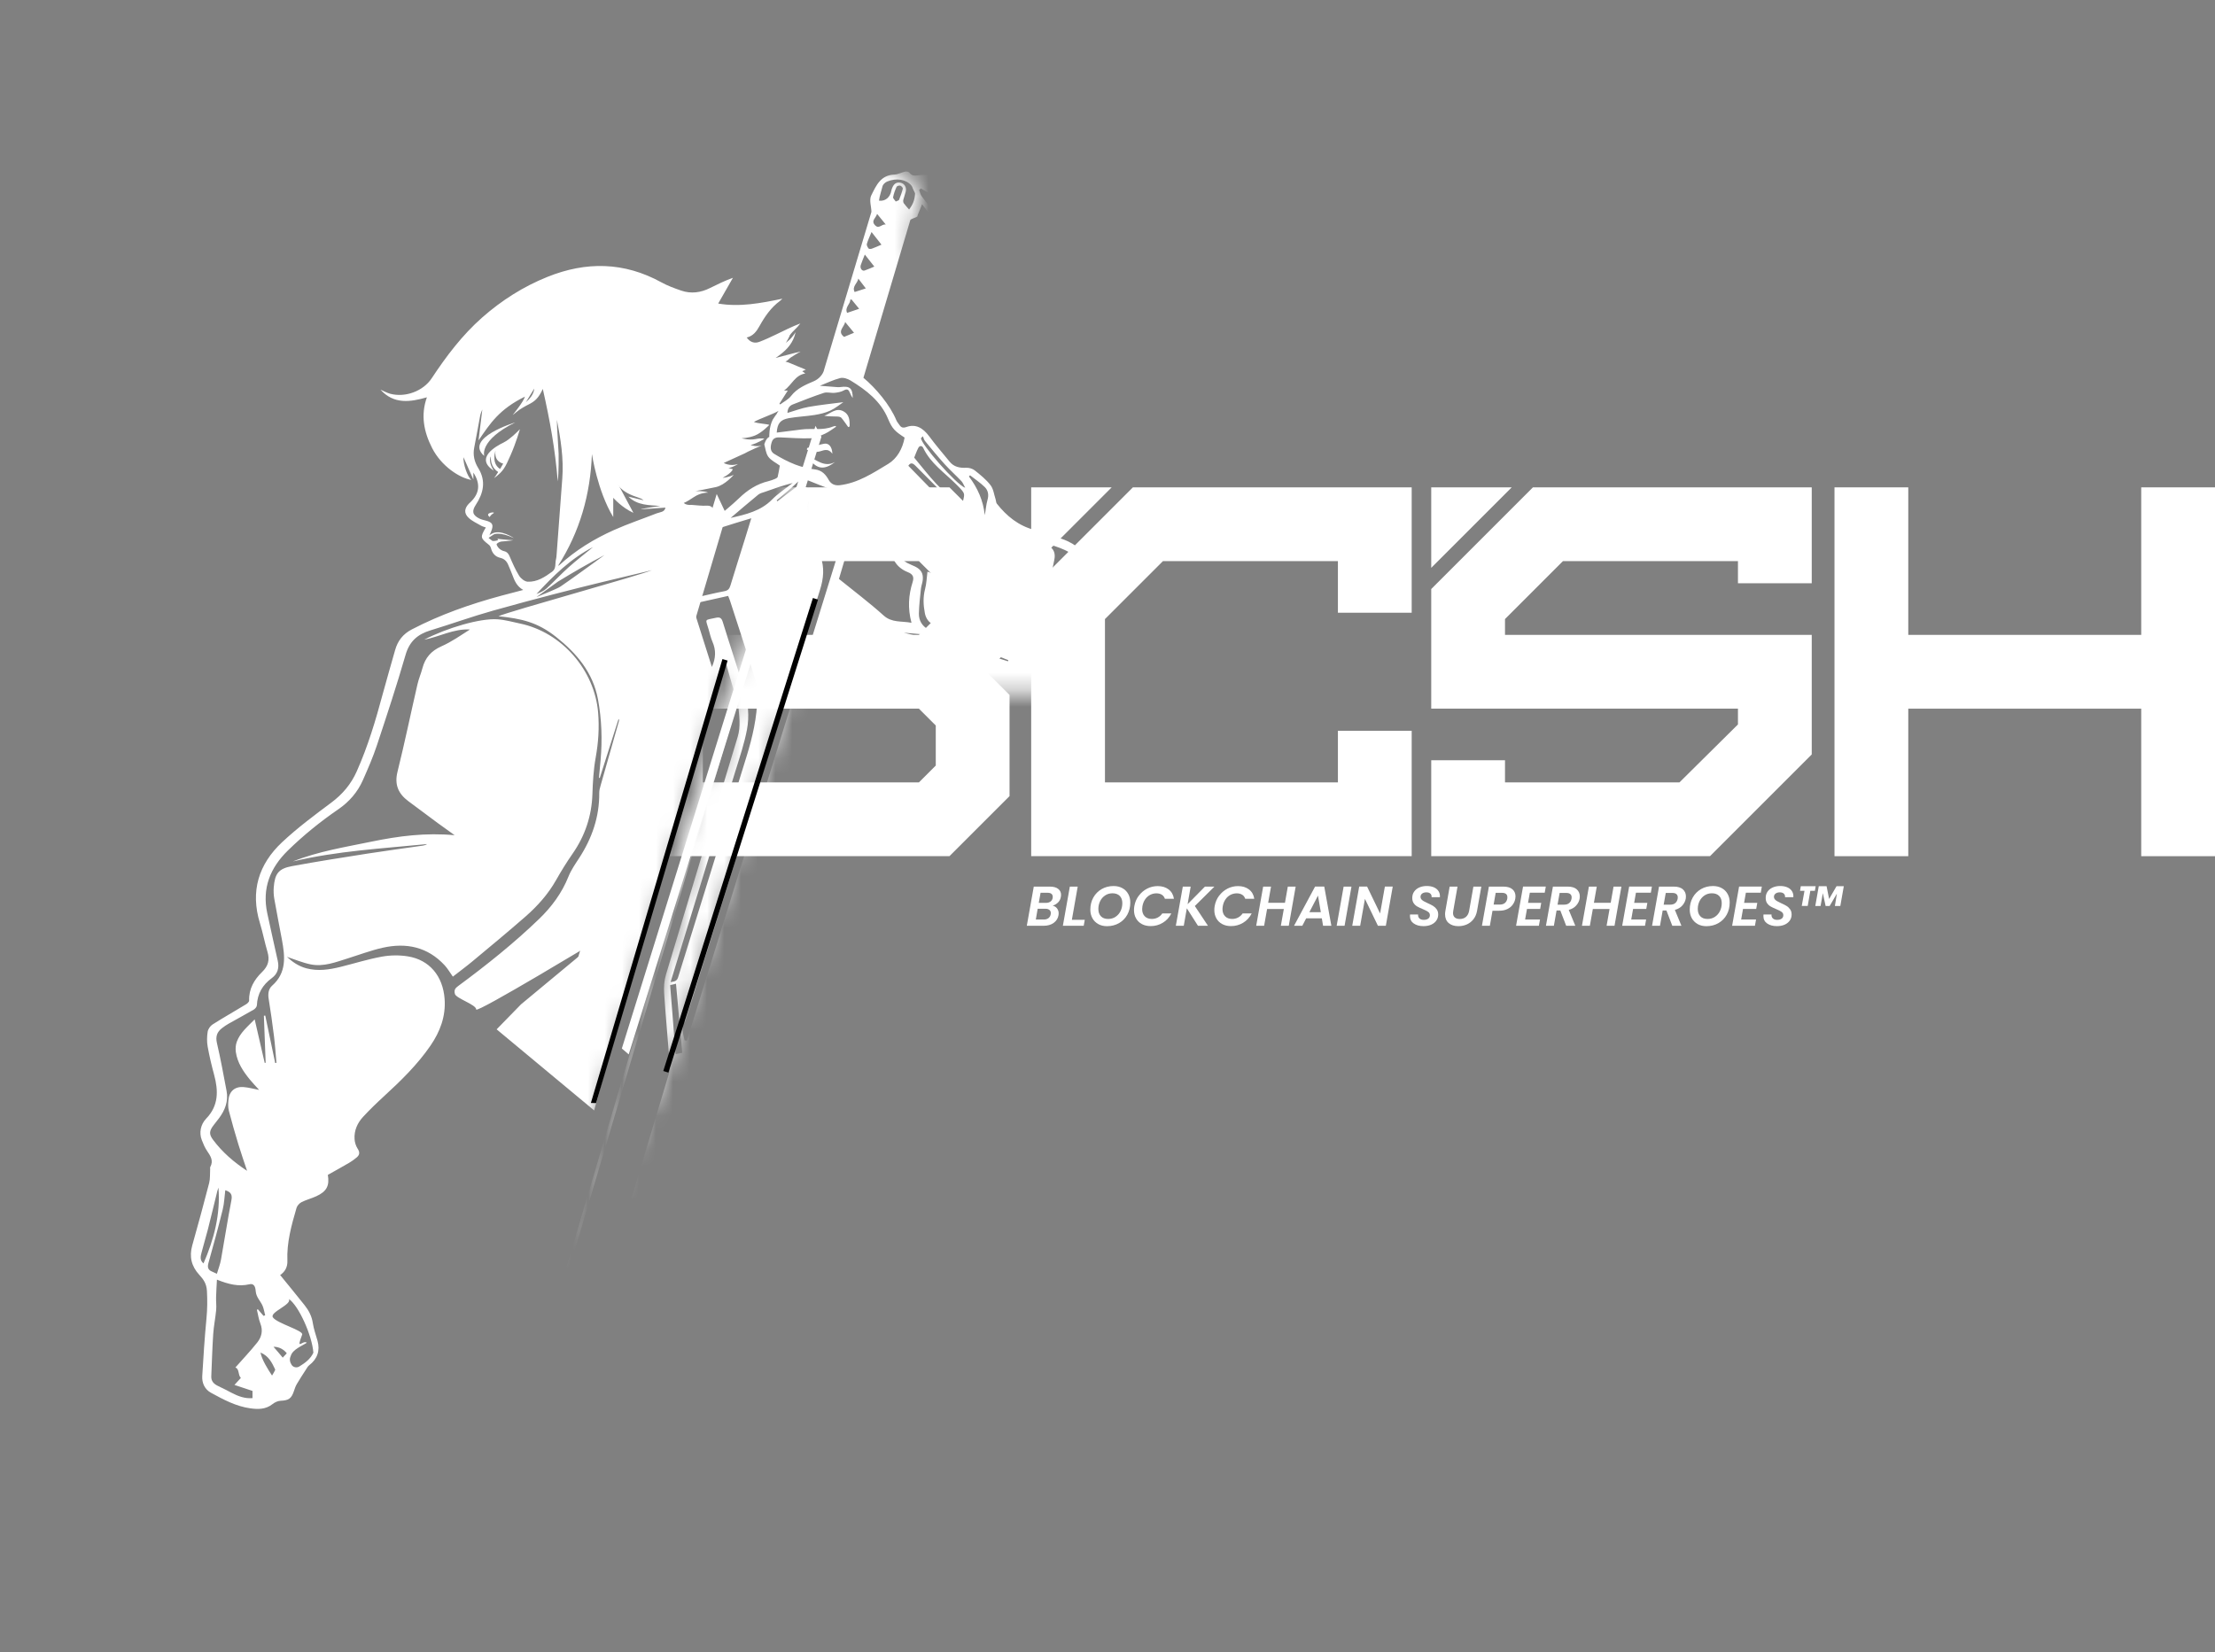 <svg width="130" height="97" viewBox="0 0 130 97" fill="none" xmlns="http://www.w3.org/2000/svg">
<rect x="0" y="0" width="130" height="97" fill="#808080" stroke="none"/>
<g clip-path="url(#clip0_2_450)">
<path d="M60.521 34.579L66.491 28.609H82.853V35.97H78.523V32.939H68.254L64.851 36.342V45.93H78.523V42.899H82.853V50.261H60.521V34.579Z" fill="white"/>
<path d="M84 34.579L89.969 28.609H106.332V34.239H102.002V32.939H91.732L88.33 36.342V37.269H106.332V44.29L100.362 50.26H84V44.63H88.33V45.93H98.568L102.002 42.528V41.6H84V34.578V34.579Z" fill="white"/>
<path d="M125.67 37.27V28.61H130V50.262H125.67V41.602H111.998V50.262H107.668V28.61H111.998V37.27H125.67Z" fill="white"/>
<mask id="mask0_2_450" style="mask-type:luminance" maskUnits="userSpaceOnUse" x="36" y="27" width="33" height="33">
<path d="M46.812 27.657L36.9 59.559H60.457L68.477 27L46.812 27.657Z" fill="white"/>
</mask>
<g mask="url(#mask0_2_450)">
<path d="M59.251 46.735L55.724 50.261H36.918V34.579L42.888 28.609H55.724L59.251 32.135V38.074L57.89 39.435L59.251 40.796V46.735ZM54.921 36.281V33.93L53.931 32.94H44.651L41.249 36.343V37.27H53.931L54.921 36.281ZM54.921 44.941V42.59L53.931 41.601H41.249V45.931H53.931L54.921 44.941Z" fill="white"/>
</g>
<path d="M88.725 28.609L84 33.335V28.609H88.725Z" fill="white"/>
<path d="M65.247 28.609L60.521 33.335V28.609H65.247Z" fill="white"/>
<path d="M62.1 52.975C62.013 53.064 61.907 53.128 61.782 53.167C61.888 53.189 61.972 53.242 62.037 53.325C62.102 53.409 62.134 53.507 62.134 53.621C62.134 53.652 62.131 53.686 62.125 53.724C62.095 53.911 62.001 54.061 61.844 54.176C61.687 54.291 61.49 54.347 61.256 54.347H60.264L60.673 52.048H61.622C61.831 52.048 61.991 52.092 62.104 52.18C62.217 52.268 62.274 52.385 62.274 52.532C62.274 52.568 62.27 52.603 62.264 52.641C62.242 52.775 62.188 52.887 62.101 52.976L62.1 52.975ZM61.673 53.603C61.673 53.523 61.645 53.461 61.589 53.416C61.533 53.371 61.456 53.348 61.357 53.348H60.902L60.793 53.981H61.258C61.37 53.981 61.462 53.954 61.535 53.899C61.607 53.844 61.651 53.767 61.667 53.669C61.671 53.638 61.673 53.616 61.673 53.603ZM61.786 52.651C61.786 52.573 61.761 52.514 61.711 52.473C61.66 52.431 61.586 52.41 61.49 52.41H61.072L60.966 53.003H61.388C61.495 53.003 61.584 52.977 61.654 52.926C61.724 52.874 61.767 52.802 61.783 52.71C61.785 52.697 61.786 52.678 61.786 52.651Z" fill="white"/>
<path d="M62.91 53.995H63.667L63.604 54.347H62.381L62.79 52.048H63.252L62.909 53.995H62.91Z" fill="white"/>
<path d="M64.459 54.247C64.311 54.164 64.195 54.05 64.115 53.904C64.033 53.757 63.992 53.59 63.992 53.402C63.992 53.138 64.051 52.901 64.168 52.69C64.285 52.48 64.449 52.314 64.656 52.194C64.863 52.075 65.096 52.014 65.356 52.014C65.551 52.014 65.723 52.055 65.871 52.137C66.02 52.218 66.134 52.331 66.216 52.478C66.297 52.624 66.338 52.791 66.338 52.977C66.338 53.245 66.279 53.484 66.163 53.696C66.047 53.907 65.884 54.072 65.676 54.192C65.467 54.311 65.232 54.371 64.971 54.371C64.777 54.371 64.607 54.331 64.458 54.248L64.459 54.247ZM65.474 53.82C65.6 53.736 65.698 53.625 65.767 53.482C65.836 53.341 65.87 53.186 65.87 53.02C65.87 52.84 65.82 52.698 65.719 52.595C65.617 52.492 65.476 52.44 65.294 52.44C65.132 52.44 64.987 52.482 64.861 52.566C64.734 52.65 64.637 52.761 64.568 52.902C64.499 53.042 64.464 53.196 64.464 53.363C64.464 53.543 64.514 53.685 64.614 53.79C64.714 53.895 64.855 53.947 65.038 53.947C65.203 53.947 65.348 53.905 65.474 53.821V53.82Z" fill="white"/>
<path d="M66.835 52.586C66.968 52.407 67.131 52.268 67.326 52.167C67.52 52.067 67.727 52.018 67.947 52.018C68.204 52.018 68.418 52.084 68.59 52.215C68.761 52.347 68.864 52.529 68.899 52.763H68.369C68.333 52.657 68.273 52.577 68.188 52.524C68.102 52.471 67.996 52.443 67.872 52.443C67.738 52.443 67.613 52.474 67.497 52.535C67.381 52.597 67.285 52.685 67.207 52.799C67.129 52.913 67.078 53.045 67.05 53.195C67.039 53.265 67.034 53.323 67.034 53.369C67.034 53.547 67.085 53.687 67.186 53.791C67.289 53.895 67.427 53.946 67.603 53.946C67.728 53.946 67.844 53.919 67.949 53.863C68.055 53.808 68.144 53.728 68.216 53.623H68.746C68.628 53.858 68.46 54.041 68.244 54.171C68.028 54.301 67.791 54.366 67.534 54.366C67.34 54.366 67.17 54.328 67.021 54.249C66.873 54.171 66.759 54.061 66.677 53.917C66.595 53.774 66.555 53.611 66.555 53.427C66.555 53.35 66.561 53.272 66.575 53.193C66.614 52.967 66.7 52.764 66.833 52.585L66.835 52.586Z" fill="white"/>
<path d="M70.125 53.187L70.896 54.347H70.309L69.656 53.322L69.476 54.347H69.011L69.42 52.048H69.882L69.701 53.08L70.718 52.048H71.275L70.125 53.188V53.187Z" fill="white"/>
<path d="M71.55 52.586C71.683 52.407 71.846 52.268 72.041 52.167C72.235 52.067 72.443 52.018 72.662 52.018C72.92 52.018 73.133 52.084 73.305 52.215C73.476 52.347 73.579 52.529 73.614 52.763H73.084C73.048 52.657 72.989 52.577 72.903 52.524C72.817 52.471 72.711 52.443 72.587 52.443C72.453 52.443 72.329 52.474 72.212 52.535C72.096 52.597 72 52.685 71.923 52.799C71.844 52.913 71.793 53.045 71.766 53.195C71.754 53.265 71.749 53.323 71.749 53.369C71.749 53.547 71.8 53.687 71.902 53.791C72.004 53.895 72.142 53.946 72.318 53.946C72.444 53.946 72.559 53.919 72.664 53.863C72.77 53.808 72.859 53.728 72.931 53.623H73.462C73.343 53.858 73.175 54.041 72.959 54.171C72.743 54.301 72.506 54.366 72.249 54.366C72.055 54.366 71.885 54.328 71.736 54.249C71.588 54.171 71.474 54.061 71.392 53.917C71.311 53.774 71.27 53.611 71.27 53.427C71.27 53.35 71.276 53.272 71.29 53.193C71.329 52.967 71.415 52.764 71.548 52.585L71.55 52.586Z" fill="white"/>
<path d="M76.044 52.048L75.639 54.347H75.174L75.349 53.362H74.367L74.192 54.347H73.727L74.136 52.048H74.598L74.429 53H75.415L75.583 52.048H76.045H76.044Z" fill="white"/>
<path d="M77.579 53.909H76.66L76.433 54.347H75.948L77.184 52.044H77.721L78.139 54.347H77.652L77.579 53.909ZM77.52 53.55L77.354 52.575L76.847 53.55H77.52Z" fill="white"/>
<path d="M79.319 52.048L78.914 54.347H78.45L78.859 52.048H79.32H79.319Z" fill="white"/>
<path d="M81.335 54.347H80.871L80.109 52.769L79.829 54.347H79.364L79.773 52.044H80.235L80.999 53.626L81.28 52.044H81.741L81.336 54.347H81.335Z" fill="white"/>
<path d="M82.975 54.214C82.826 54.109 82.752 53.962 82.752 53.773C82.752 53.753 82.754 53.724 82.758 53.684H83.229C83.221 53.776 83.245 53.853 83.303 53.911C83.362 53.971 83.446 54 83.558 54C83.67 54 83.759 53.976 83.824 53.929C83.889 53.882 83.921 53.814 83.921 53.726C83.921 53.644 83.888 53.58 83.821 53.532C83.754 53.483 83.649 53.429 83.506 53.37C83.374 53.316 83.267 53.265 83.185 53.219C83.102 53.173 83.032 53.109 82.974 53.026C82.915 52.944 82.887 52.84 82.887 52.714C82.887 52.571 82.923 52.448 82.997 52.342C83.07 52.236 83.171 52.156 83.3 52.098C83.429 52.041 83.575 52.012 83.739 52.012C83.904 52.012 84.043 52.04 84.163 52.093C84.282 52.146 84.372 52.223 84.433 52.322C84.494 52.42 84.519 52.536 84.51 52.668H84.02L84.023 52.632C84.023 52.559 83.996 52.5 83.942 52.454C83.889 52.408 83.814 52.385 83.716 52.385C83.613 52.385 83.529 52.409 83.466 52.457C83.403 52.505 83.371 52.571 83.371 52.655C83.371 52.71 83.389 52.757 83.425 52.798C83.462 52.839 83.506 52.873 83.559 52.904C83.612 52.933 83.688 52.972 83.787 53.018C83.916 53.075 84.023 53.129 84.106 53.179C84.189 53.229 84.26 53.296 84.32 53.38C84.38 53.464 84.409 53.565 84.409 53.686C84.409 53.818 84.373 53.935 84.302 54.039C84.231 54.142 84.13 54.223 83.999 54.282C83.868 54.34 83.716 54.368 83.543 54.368C83.312 54.368 83.122 54.316 82.975 54.212V54.214Z" fill="white"/>
<path d="M85.543 52.048L85.293 53.468C85.285 53.529 85.279 53.572 85.279 53.596C85.279 53.71 85.314 53.798 85.382 53.858C85.45 53.919 85.547 53.949 85.672 53.949C85.821 53.949 85.944 53.908 86.039 53.825C86.134 53.743 86.197 53.623 86.225 53.468L86.475 52.048H86.94L86.69 53.468C86.654 53.665 86.583 53.832 86.475 53.967C86.367 54.102 86.238 54.203 86.085 54.27C85.932 54.337 85.768 54.37 85.592 54.37C85.359 54.37 85.171 54.31 85.027 54.19C84.883 54.068 84.812 53.895 84.812 53.669C84.812 53.607 84.818 53.54 84.832 53.468L85.082 52.048H85.543Z" fill="white"/>
<path d="M88.785 53.106C88.708 53.213 88.602 53.3 88.467 53.366C88.332 53.432 88.17 53.465 87.981 53.465H87.596L87.441 54.347H86.976L87.385 52.048H88.232C88.467 52.048 88.645 52.1 88.765 52.205C88.887 52.309 88.946 52.449 88.946 52.621C88.946 52.672 88.942 52.718 88.933 52.759C88.911 52.883 88.862 52.998 88.784 53.106H88.785ZM88.325 53.009C88.397 52.948 88.443 52.864 88.463 52.759C88.467 52.739 88.469 52.711 88.469 52.674C88.469 52.5 88.362 52.413 88.146 52.413H87.784L87.662 53.102H88.028C88.153 53.102 88.252 53.071 88.324 53.009H88.325Z" fill="white"/>
<path d="M89.787 52.407L89.682 53.003H90.456L90.393 53.359H89.619L89.51 53.981H90.384L90.318 54.347H88.98L89.389 52.044H90.724L90.661 52.406H89.787V52.407Z" fill="white"/>
<path d="M92.539 52.207C92.659 52.314 92.72 52.453 92.72 52.623C92.72 52.665 92.717 52.708 92.71 52.752C92.684 52.902 92.616 53.037 92.507 53.159C92.399 53.281 92.253 53.366 92.071 53.414L92.456 54.346H91.92L91.576 53.45H91.356L91.198 54.346H90.733L91.142 52.047H92.005C92.241 52.047 92.419 52.1 92.539 52.207ZM92.242 52.683C92.242 52.599 92.216 52.534 92.162 52.488C92.11 52.442 92.029 52.419 91.922 52.419H91.537L91.414 53.108H91.799C91.923 53.108 92.021 53.077 92.094 53.016C92.168 52.954 92.215 52.869 92.234 52.761C92.239 52.722 92.241 52.696 92.241 52.682L92.242 52.683Z" fill="white"/>
<path d="M95.162 52.048L94.757 54.347H94.292L94.467 53.362H93.485L93.31 54.347H92.846L93.254 52.048H93.716L93.547 53H94.533L94.701 52.048H95.163H95.162Z" fill="white"/>
<path d="M96.015 52.407L95.91 53.003H96.684L96.621 53.359H95.847L95.738 53.981H96.612L96.546 54.347H95.208L95.617 52.044H96.952L96.889 52.406H96.015V52.407Z" fill="white"/>
<path d="M98.767 52.207C98.887 52.314 98.948 52.453 98.948 52.623C98.948 52.665 98.945 52.708 98.939 52.752C98.912 52.902 98.844 53.037 98.736 53.159C98.627 53.281 98.481 53.366 98.299 53.414L98.684 54.346H98.148L97.804 53.45H97.584L97.426 54.346H96.961L97.37 52.047H98.233C98.469 52.047 98.647 52.1 98.767 52.207ZM98.47 52.683C98.47 52.599 98.444 52.534 98.39 52.488C98.338 52.442 98.257 52.419 98.15 52.419H97.765L97.642 53.108H98.027C98.151 53.108 98.249 53.077 98.322 53.016C98.395 52.954 98.443 52.869 98.463 52.761C98.467 52.722 98.469 52.696 98.469 52.682L98.47 52.683Z" fill="white"/>
<path d="M99.638 54.247C99.49 54.164 99.375 54.05 99.294 53.904C99.213 53.757 99.172 53.59 99.172 53.402C99.172 53.138 99.23 52.901 99.347 52.69C99.465 52.48 99.628 52.314 99.835 52.194C100.042 52.075 100.276 52.014 100.535 52.014C100.731 52.014 100.902 52.055 101.051 52.137C101.199 52.218 101.313 52.331 101.395 52.478C101.477 52.624 101.517 52.791 101.517 52.977C101.517 53.245 101.459 53.484 101.343 53.696C101.227 53.907 101.063 54.072 100.855 54.192C100.646 54.311 100.412 54.371 100.15 54.371C99.956 54.371 99.786 54.331 99.637 54.248L99.638 54.247ZM100.653 53.82C100.78 53.736 100.877 53.625 100.946 53.482C101.015 53.341 101.05 53.186 101.05 53.02C101.05 52.84 100.999 52.698 100.898 52.595C100.797 52.492 100.655 52.44 100.473 52.44C100.311 52.44 100.167 52.482 100.04 52.566C99.913 52.65 99.816 52.761 99.747 52.902C99.678 53.042 99.644 53.196 99.644 53.363C99.644 53.543 99.694 53.685 99.793 53.79C99.894 53.895 100.034 53.947 100.217 53.947C100.382 53.947 100.528 53.905 100.653 53.821V53.82Z" fill="white"/>
<path d="M102.467 52.407L102.362 53.003H103.136L103.073 53.359H102.299L102.19 53.981H103.064L102.998 54.347H101.66L102.069 52.044H103.404L103.341 52.406H102.467V52.407Z" fill="white"/>
<path d="M103.717 54.214C103.569 54.109 103.495 53.962 103.495 53.773C103.495 53.753 103.497 53.724 103.501 53.684H103.972C103.963 53.776 103.987 53.853 104.046 53.911C104.105 53.971 104.189 54 104.301 54C104.413 54 104.502 53.976 104.567 53.929C104.632 53.882 104.664 53.814 104.664 53.726C104.664 53.644 104.631 53.58 104.564 53.532C104.497 53.483 104.392 53.429 104.249 53.37C104.117 53.316 104.01 53.265 103.928 53.219C103.845 53.173 103.775 53.109 103.716 53.026C103.658 52.944 103.63 52.84 103.63 52.714C103.63 52.571 103.666 52.448 103.739 52.342C103.813 52.236 103.914 52.156 104.043 52.098C104.172 52.041 104.318 52.012 104.482 52.012C104.647 52.012 104.786 52.04 104.906 52.093C105.025 52.146 105.115 52.223 105.176 52.322C105.237 52.42 105.262 52.536 105.253 52.668H104.763L104.766 52.632C104.766 52.559 104.739 52.5 104.685 52.454C104.632 52.408 104.557 52.385 104.459 52.385C104.356 52.385 104.272 52.409 104.209 52.457C104.145 52.505 104.114 52.571 104.114 52.655C104.114 52.71 104.132 52.757 104.168 52.798C104.205 52.839 104.249 52.873 104.302 52.904C104.355 52.933 104.431 52.972 104.529 53.018C104.659 53.075 104.766 53.129 104.848 53.179C104.932 53.229 105.003 53.296 105.063 53.38C105.123 53.464 105.152 53.565 105.152 53.686C105.152 53.818 105.116 53.935 105.045 54.039C104.974 54.142 104.872 54.223 104.742 54.282C104.611 54.34 104.459 54.368 104.286 54.368C104.055 54.368 103.865 54.316 103.717 54.212V54.214Z" fill="white"/>
<path d="M106.563 52.024L106.517 52.294H106.25L106.096 53.183H105.746L105.907 52.294H105.644L105.69 52.024H106.563ZM108.214 52.024L108.01 53.184H107.691L107.809 52.459L107.384 53.184H107.147L106.983 52.433L106.851 53.184H106.541L106.745 52.024H107.203L107.352 52.775L107.787 52.024H108.215H108.214Z" fill="white"/>
<path d="M28.972 27.624C29.01 27.648 28.333 26.801 29.217 26.433C30.101 26.066 30.083 25.926 30.083 25.926L30.512 25.2C30.512 25.2 29.943 25.795 29.54 25.987C29.137 26.18 27.842 26.889 28.971 27.624H28.972Z" fill="white"/>
<path d="M30.513 25.199C30.513 25.199 30.295 25.978 29.962 26.73C29.629 27.482 29.551 27.649 29 28.069C29 28.069 29.699 27.099 29.875 26.411C30.051 25.724 30.094 25.706 30.094 25.706L30.514 25.199H30.513Z" fill="white"/>
<path d="M29.095 26.411C29.095 26.411 28.894 27.099 29.62 27.238L29.961 26.411L30.136 25.758L29.094 26.411H29.095Z" fill="white"/>
<path d="M29.338 27.762C28.726 27.468 28.761 26.786 28.864 26.467L29.063 26.532C29.054 26.562 28.83 27.286 29.429 27.573L29.338 27.762Z" fill="white"/>
<path d="M28.421 26.766C28.421 26.766 28.097 25.856 30.241 24.797C30.241 24.797 27.204 25.715 28.421 26.766Z" fill="white"/>
<path d="M28.745 30.354C28.745 30.354 28.782 30.236 28.96 30.131C29.137 30.027 28.383 30.086 28.745 30.354Z" fill="white"/>
<path d="M28.646 31.591L28.988 31.369C28.988 31.369 29.317 31.194 30.164 31.591C30.164 31.591 29.376 31.042 28.869 31.33C28.361 31.62 28.431 31.591 28.431 31.591H28.647H28.646Z" fill="white"/>
<path d="M28.908 31.76C28.908 31.76 29.16 31.767 29.241 31.69L29.189 31.626C29.189 31.626 29.51 31.674 29.819 31.693L30.128 31.713C30.128 31.713 29.877 31.76 29.434 31.79C29.434 31.79 29.194 31.813 29.072 32.035C28.949 32.256 28.768 31.86 28.768 31.86L28.908 31.76Z" fill="white"/>
<path d="M49.224 20.2C49.374 20.409 49.524 20.619 49.686 20.849C49.494 20.929 49.324 21.001 49.143 21.078C48.806 20.766 49.196 20.494 49.152 20.205C49.176 20.203 49.2 20.202 49.224 20.2Z" fill="white"/>
<path d="M49.784 25.074C49.652 24.891 49.529 24.701 49.383 24.53C49.339 24.477 49.233 24.456 49.153 24.453C48.896 24.443 48.638 24.45 48.374 24.408C48.742 24.28 49.058 23.913 49.496 24.142C49.857 24.331 49.872 24.685 49.867 25.033C49.84 25.047 49.812 25.061 49.785 25.074H49.784Z" fill="white"/>
<path d="M48.853 26.637C48.551 26.24 48.282 26.492 48.002 26.522C47.794 26.545 47.574 26.448 47.359 26.404C47.363 26.369 47.366 26.335 47.371 26.301C47.702 26.215 48.032 26.114 48.368 26.049C48.633 25.998 48.839 26.215 48.853 26.638V26.637Z" fill="white"/>
<path d="M47.406 26.778C47.946 26.998 48.395 27.469 49.011 27.117C48.339 27.655 47.847 27.534 47.406 26.778Z" fill="white"/>
<path d="M48.121 28.921C48.647 29.122 49.163 29.32 49.704 29.527C49.358 30.635 49.022 31.716 48.666 32.861C48.627 32.763 48.608 32.724 48.597 32.683C48.383 31.901 48.213 31.102 47.945 30.339C47.76 29.812 47.922 29.39 48.122 28.921H48.121ZM48.981 31.255C48.854 30.881 48.745 30.532 48.611 30.193C48.59 30.14 48.431 30.086 48.379 30.114C48.308 30.151 48.223 30.281 48.24 30.346C48.326 30.681 48.432 31.011 48.558 31.334C48.582 31.395 48.729 31.447 48.809 31.436C48.874 31.428 48.925 31.317 48.981 31.254V31.255Z" fill="white"/>
<mask id="mask1_2_450" style="mask-type:luminance" maskUnits="userSpaceOnUse" x="-1" y="-1" width="107" height="89">
<path d="M71.814 40.682H46.382L39.077 62.918L34.451 73.56L43.326 41.392L42.739 39.399L32.539 73.616L25.167 73.833L18.066 85.005L12.399 87.526C12.399 87.526 0.141 63.104 0.001 62.361C-0.139 61.619 12.465 11.203 14.705 9.382C16.229 8.146 35.404 3.157 48.374 8.84623e-06C48.601 -0.055 51.519 10.273 52.685 10.213L53.487 10.49C54.513 11.621 53.76 11.481 53.463 14.37C53.358 15.387 58.362 20.935 58.539 20.917C61.199 20.636 87.388 16.645 92.569 19.866C97.751 23.087 106.153 17.645 105.313 18.766C104.473 19.886 71.814 40.682 71.814 40.682Z" fill="white"/>
</mask>
<g mask="url(#mask1_2_450)">
<path d="M30.577 58.961L29.148 60.427L34.872 65.188C34.872 65.188 37.295 56.379 37.611 55.323C39.273 49.756 40.219 46.59 41.881 41.023C42.102 40.284 42.315 39.543 42.552 38.734C42.743 39.406 42.907 40.012 43.091 40.612C43.163 40.849 43.153 41.064 43.083 41.301C38.915 55.303 34.749 69.306 30.592 83.311C30.43 83.858 30.347 84.428 30.227 84.987C30.244 84.992 30.262 84.996 30.28 84.999C34.603 70.46 38.925 55.922 43.248 41.383L43.327 41.391C43.383 42.01 43.481 42.637 43.297 43.25C41.895 47.909 40.478 52.565 39.082 57.226C38.979 57.568 38.955 57.951 38.979 58.31C39.071 59.694 39.201 61.076 39.306 62.46C39.321 62.651 39.31 62.857 39.255 63.041C38.297 66.248 37.326 69.453 36.365 72.659C37.375 69.29 35.222 76.468 29.917 94.179C29.68 94.97 29.444 95.761 29.21 96.548C29.471 96.65 29.542 96.514 29.601 96.316C30.414 93.576 31.229 90.837 32.052 88.1C32.101 87.937 32.234 87.801 32.3 87.641C32.384 87.438 32.513 87.215 32.489 87.015C32.448 86.643 32.569 86.335 32.713 86.02C32.963 85.472 33.248 84.936 33.457 84.372C34.075 82.702 34.669 81.021 35.26 79.34C35.555 78.501 36.122 77.832 36.627 77.098C36.778 77.644 36.893 78.186 36.993 78.731C37.58 81.928 38.499 85.181 39.868 88.375C39.871 88.383 39.871 88.394 39.875 88.402C40.142 89.026 40.402 89.654 40.681 90.272C41.356 91.767 42.057 93.25 42.714 94.753C42.969 95.337 43.137 95.959 43.346 96.567H43.96C42.796 93.918 41.645 91.298 40.481 88.651C40.591 88.651 40.647 88.648 40.702 88.651C43.363 88.834 46.008 88.669 48.643 88.297C49.596 88.162 50.558 87.995 51.163 87.012C51.298 90.247 51.411 93.414 51.712 96.558H52.08C52.084 96.512 52.09 96.485 52.089 96.458C51.923 93.555 51.769 90.65 51.585 87.747C51.48 86.09 51.312 84.436 51.198 82.779C51.045 80.573 50.774 78.386 50.304 76.22C49.332 71.735 47.248 67.888 43.887 64.745C43.397 64.287 42.919 63.816 42.445 63.342C42.374 63.272 42.302 63.145 42.315 63.058C42.369 62.72 42.262 62.434 42.124 62.136C42.021 61.915 41.993 61.66 41.951 61.494C42.383 61.247 42.764 61.061 43.109 60.825C43.404 60.623 43.531 60.297 43.431 59.949C43.326 59.586 43.318 59.233 43.354 58.862C43.393 58.469 43.412 58.412 43.803 58.316C44.49 58.147 45.186 58.008 45.863 57.805C46.334 57.664 46.411 57.571 46.392 57.14C46.386 56.999 46.393 56.855 46.374 56.716C46.257 55.932 46.142 55.147 46.008 54.365C45.971 54.147 45.985 53.975 46.132 53.793C46.767 53.006 47.202 52.121 47.48 51.143C48.017 49.258 48.597 47.384 49.16 45.506C49.181 45.438 49.208 45.371 49.232 45.304C49.247 45.31 49.263 45.314 49.278 45.319C49.004 46.488 48.731 47.656 48.462 48.805C49.085 48.805 49.678 48.8 50.271 48.805C52.33 48.828 54.389 48.845 56.447 48.889C57.184 48.904 57.861 48.747 58.522 48.432C60.036 47.713 61.359 46.781 62.208 45.285C62.448 44.86 62.627 44.42 62.626 43.922C62.626 43.422 62.635 42.921 62.641 42.421C62.641 42.357 62.652 42.294 62.658 42.231C62.674 42.231 62.69 42.23 62.707 42.229C62.784 42.593 62.861 42.956 62.954 43.392C63.217 42.604 63.499 41.891 63.322 41.118C63.193 40.554 62.944 40.016 62.79 39.457C62.486 38.356 62.111 37.276 61.68 36.217C61.487 35.743 61.407 35.288 61.491 34.812C61.604 34.162 61.743 33.517 61.877 32.871C61.957 32.489 61.858 32.231 61.536 32.024C61.464 31.977 61.389 31.935 61.315 31.89C61.722 31.992 62.118 32.116 62.493 32.287C62.983 32.508 63.082 32.708 62.953 33.234C62.818 33.783 62.641 34.321 62.48 34.863C62.191 35.833 62.234 36.759 62.791 37.638C62.988 37.947 63.135 38.288 63.306 38.613C63.987 39.904 64.153 41.276 63.966 42.709C63.904 43.19 63.741 43.626 63.493 44.038C63.168 44.579 62.833 45.116 62.524 45.666C61.956 46.676 61.163 47.543 60.198 48.182C58.628 49.223 56.87 49.735 55.03 49.914C53.996 50.014 52.94 49.867 51.893 49.845C50.789 49.822 49.685 49.805 48.581 49.806C48.161 49.806 48.123 49.869 48.102 50.241C48.303 50.211 48.506 50.147 48.706 50.154C49.659 50.193 50.613 50.231 51.563 50.308C53.206 50.441 54.847 50.493 56.474 50.157C59.747 49.479 62.299 47.765 63.844 44.767C64.749 43.01 64.97 41.131 64.165 39.244C63.8 38.386 63.389 37.547 62.981 36.709C62.844 36.428 62.81 36.108 62.886 35.806C63.089 34.992 63.293 34.179 63.478 33.361C63.659 32.556 63.437 32.139 62.681 31.779C62.542 31.713 62.399 31.659 62.254 31.61C61.742 31.438 61.235 31.248 60.714 31.112C59.782 30.868 59.087 30.303 58.506 29.569C58.455 29.504 58.461 29.397 58.433 29.312C58.341 29.032 58.306 28.706 58.137 28.485C57.882 28.153 57.543 27.88 57.212 27.616C57.084 27.514 56.88 27.453 56.715 27.46C56.327 27.478 55.988 27.415 55.732 27.1C55.334 26.611 54.92 26.135 54.547 25.628C54.16 25.1 53.726 24.878 53.201 25.066C52.996 25.139 52.886 25.1 52.782 24.938C52.725 24.851 52.65 24.773 52.611 24.679C52.239 23.778 51.41 22.788 50.675 22.178L53.43 12.91C53.477 12.851 53.753 12.774 53.817 12.722C53.899 12.655 53.817 12.722 53.862 12.619C53.951 12.417 54.029 12.21 54.117 11.988C54.204 12.101 54.276 12.199 54.352 12.294C54.74 12.787 55.173 13.224 55.719 13.551C56.219 13.852 56.679 13.897 57.2 13.578C57.729 13.254 58.288 12.972 58.858 12.725C59.628 12.391 60.421 12.111 61.202 11.804C62.017 11.484 62.807 11.091 63.699 11.002C63.884 10.983 64.021 11 64.141 11.155C64.343 11.415 64.569 11.658 64.771 11.92C65.821 13.285 66.944 14.585 68.22 15.745C68.386 15.897 68.61 16.043 68.825 16.074C69.925 16.233 71.03 16.363 72.136 16.479C72.451 16.511 72.791 16.514 73.093 16.434C74.059 16.176 75.012 15.874 75.968 15.583C76.017 15.568 76.051 15.498 76.092 15.453C76.034 15.419 75.979 15.357 75.919 15.353C75.684 15.337 75.447 15.342 75.211 15.333C74.02 15.285 72.847 15.335 71.78 15.962C71.71 16.003 71.626 16.018 71.553 16.055C71.348 16.161 71.095 16.099 70.942 15.927C69.417 14.219 67.843 12.555 66.112 11.049C66.023 10.971 65.939 10.887 65.826 10.78C68.081 10.418 70.287 10.515 72.418 10.696C72.566 11.292 72.687 11.821 72.834 12.344C72.916 12.638 73.127 12.76 73.443 12.705C74.204 12.57 74.977 12.481 75.729 12.305C76.342 12.162 76.952 11.966 77.527 11.712C79.364 10.898 81.302 10.528 83.281 10.31C83.59 10.277 83.876 10.296 84.167 10.397C84.899 10.651 85.634 10.891 86.364 11.146C86.811 11.302 87.263 11.376 87.728 11.268C88.604 11.061 89.399 10.681 90.099 10.111C90.224 10.011 90.326 9.882 90.487 9.717C90.243 9.717 90.085 9.711 89.927 9.718C89.229 9.751 88.53 9.835 87.834 9.813C85.776 9.747 83.721 9.623 81.664 9.552C79.851 9.489 78.064 9.646 76.328 10.24C75.501 10.524 74.643 10.716 73.741 10.966C73.799 10.872 73.816 10.83 73.846 10.8C74.135 10.503 74.43 10.212 74.715 9.91C74.806 9.812 74.87 9.69 74.946 9.578C74.816 9.542 74.688 9.481 74.556 9.474C73.971 9.448 73.385 9.437 72.799 9.421C70.284 9.352 67.807 9.701 65.332 10.076C65.199 10.096 65.051 10.079 64.921 10.041C64.451 9.904 63.984 9.751 63.517 9.605C63.164 9.495 62.83 9.529 62.512 9.732C61.836 10.163 61.16 10.595 60.475 11.011C60.281 11.129 60.061 11.233 59.839 11.278C59.143 11.419 58.442 11.539 57.74 11.646C57.587 11.669 57.431 11.645 57.292 11.576C56.836 11.349 56.377 11.12 55.949 10.846C55.302 10.43 54.627 10.178 53.844 10.297C53.669 10.324 53.497 10.31 53.371 10.133C53.334 10.081 53.206 10.057 53.131 10.073C52.914 10.119 52.706 10.238 52.492 10.248C51.687 10.281 51.434 10.872 51.134 11.472C50.998 11.742 51.147 12.16 51.144 12.44L48.378 21.666C48.316 21.998 48.031 22.263 47.781 22.371C47.28 22.587 46.777 22.791 46.421 23.253C46.263 23.457 46.004 23.582 45.79 23.742L45.745 23.699C45.905 23.448 46.065 23.197 46.237 22.927H46.02C46.486 22.578 46.662 22.02 47.264 21.926C47.191 21.871 47.139 21.833 47.084 21.791C47.134 21.769 47.174 21.753 47.295 21.7C46.946 21.556 46.667 21.446 46.393 21.326C46.318 21.293 46.194 21.248 46.097 21.226C46.2 21.194 46.334 21.038 46.408 20.988C46.568 20.879 46.817 20.735 46.986 20.638L46.609 20.728C46.256 20.826 45.871 20.918 45.519 21.015L45.754 20.846C46.205 20.508 46.565 20.108 46.695 19.501C46.368 19.999 46.207 20.022 46.114 20.148C46.114 20.148 46.371 19.7 46.35 19.684C46.565 19.391 46.758 19.281 46.972 18.988C46.489 19.168 46.023 19.407 45.552 19.633C45.231 19.788 44.907 19.939 44.574 20.066C44.281 20.178 44.026 20.092 43.824 19.814C44.208 19.725 44.408 19.445 44.579 19.136C44.889 18.579 45.245 18.059 45.766 17.673C45.821 17.633 45.868 17.581 45.919 17.535C44.661 17.798 43.417 18.036 42.151 17.82C42.444 17.308 42.73 16.808 43.016 16.308C42.53 16.484 42.094 16.698 41.659 16.914C41.12 17.182 40.557 17.256 39.983 17.06C39.584 16.923 39.18 16.775 38.812 16.572C36.63 15.373 34.4 15.338 32.123 16.257C30.708 16.827 29.438 17.635 28.296 18.642C27.126 19.676 26.194 20.908 25.337 22.206C24.834 22.967 23.784 23.351 22.901 23.115C22.702 23.061 22.519 22.954 22.329 22.873C23.119 23.751 24.08 23.602 25.055 23.324C24.679 24.374 24.877 25.354 25.363 26.306C25.906 27.37 26.972 28.059 27.667 28.174C27.438 28.005 27.172 27.223 27.203 26.841L27.782 28.153V27.743C28.212 28.398 28.146 28.973 27.608 29.483C27.581 29.509 27.552 29.533 27.525 29.56C27.25 29.842 27.22 30.134 27.506 30.401C27.714 30.595 27.989 30.716 28.238 30.861C28.32 30.909 28.418 30.93 28.514 30.965C28.175 31.537 28.188 31.588 28.694 31.983C28.753 32.028 28.797 32.111 28.816 32.184C28.891 32.477 29.067 32.68 29.355 32.746C29.596 32.801 29.734 32.941 29.824 33.15C29.905 33.34 29.989 33.531 30.061 33.724C30.191 34.067 30.316 34.413 30.709 34.633C30.245 34.755 29.836 34.859 29.429 34.969C27.612 35.46 25.843 36.079 24.168 36.95C23.654 37.218 23.342 37.618 23.189 38.165C22.951 39.019 22.697 39.868 22.467 40.725C22.052 42.275 21.595 43.809 20.939 45.279C20.605 46.032 20.106 46.624 19.441 47.12C18.452 47.858 17.454 48.601 16.555 49.443C15.178 50.735 14.682 52.325 15.254 54.187C15.425 54.744 15.533 55.321 15.699 55.88C15.839 56.351 15.744 56.71 15.383 57.059C14.921 57.508 14.599 58.049 14.622 58.739C14.624 58.812 14.515 58.913 14.433 58.962C13.781 59.358 13.117 59.734 12.474 60.142C12.339 60.228 12.212 60.414 12.188 60.57C12.143 60.854 12.138 61.157 12.188 61.44C12.287 61.996 12.419 62.548 12.567 63.094C12.822 64.037 12.833 64.91 12.103 65.665C11.778 66.002 11.673 66.494 11.845 66.93C11.931 67.149 12.023 67.373 12.155 67.566C12.354 67.859 12.544 68.136 12.342 68.505C12.322 68.541 12.337 68.598 12.334 68.645C12.317 68.914 12.341 69.193 12.275 69.45C11.959 70.672 11.628 71.892 11.284 73.109C11.096 73.772 11.239 74.343 11.696 74.838C11.95 75.112 12.124 75.367 12.146 75.794C12.174 76.333 12.17 76.859 12.118 77.396C12.01 78.523 11.936 79.653 11.87 80.783C11.846 81.195 12.019 81.563 12.385 81.763C13.113 82.161 13.85 82.558 14.688 82.675C15.138 82.738 15.589 82.745 15.986 82.433C16.118 82.328 16.3 82.239 16.463 82.232C16.937 82.212 17.104 82.107 17.251 81.661C17.297 81.52 17.346 81.377 17.42 81.251C17.59 80.962 17.774 80.68 17.956 80.399C18.014 80.309 18.069 80.205 18.151 80.143C18.624 79.778 18.795 79.294 18.637 78.717C18.543 78.371 18.413 78.03 18.361 77.679C18.301 77.267 18.121 76.927 17.872 76.615C17.404 76.026 16.925 75.445 16.442 74.85C16.717 74.67 16.882 74.388 16.867 74.018C16.821 72.944 17.107 71.926 17.403 70.912C17.442 70.779 17.571 70.636 17.696 70.572C17.973 70.432 18.279 70.356 18.561 70.226C19.172 69.946 19.348 69.613 19.242 68.97C19.657 68.736 20.078 68.505 20.492 68.262C20.646 68.172 20.792 68.065 20.929 67.951C21.105 67.805 21.133 67.65 20.992 67.436C20.885 67.273 20.82 67.059 20.809 66.864C20.779 66.358 20.981 65.915 21.319 65.553C21.705 65.139 22.112 64.743 22.53 64.361C23.528 63.446 24.496 62.504 25.266 61.383C25.828 60.564 26.168 59.666 26.095 58.648C25.999 57.302 25.207 56.345 23.931 56.142C23.437 56.063 22.905 56.07 22.414 56.159C21.599 56.307 20.803 56.558 19.997 56.758C19.333 56.923 18.663 57.026 17.982 56.845C17.522 56.722 17.152 56.463 16.84 56.171C17.291 56.319 17.753 56.516 18.234 56.614C18.994 56.767 19.706 56.482 20.418 56.26C21.092 56.05 21.758 55.796 22.446 55.64C23.837 55.325 25.096 55.581 26.1 56.67C26.28 56.866 26.414 57.103 26.578 57.333C26.968 57.029 27.364 56.738 27.741 56.424C28.779 55.56 29.82 54.699 30.837 53.81C31.543 53.192 32.166 52.498 32.634 51.67C32.935 51.138 33.256 50.617 33.606 50.115C34.337 49.062 34.725 47.908 34.769 46.625C34.793 45.91 34.832 45.188 34.959 44.486C35.118 43.604 35.178 42.729 35.105 41.838C34.9 39.335 32.97 37.117 30.523 36.605C30.062 36.509 29.664 36.389 29.193 36.356C28.178 36.286 26.22 36.863 24.895 37.553C25.795 37.38 26.627 36.9 27.581 36.954C27.032 37.305 26.495 37.683 25.907 37.942C25.307 38.207 24.954 38.612 24.792 39.228C24.708 39.547 24.574 39.854 24.501 40.174C24.107 41.883 23.752 43.603 23.33 45.305C23.142 46.063 23.378 46.592 23.961 47.029C24.535 47.461 25.111 47.889 25.688 48.314C25.995 48.54 26.306 48.759 26.684 49.031C24.98 48.872 23.395 49.08 21.816 49.405C20.254 49.728 18.676 49.979 17.185 50.573C19.777 49.954 22.43 49.812 25.068 49.551C24.991 49.601 24.911 49.627 24.828 49.64C23.744 49.797 22.658 49.94 21.577 50.109C20.094 50.342 18.611 50.574 17.136 50.846C16.346 50.992 16.127 51.289 16.066 52.1C16.05 52.321 16.06 52.544 16.098 52.763C16.238 53.565 16.397 54.363 16.546 55.165C16.727 56.143 16.835 57.099 15.969 57.866C15.762 58.049 15.719 58.331 15.767 58.627C15.886 59.362 15.991 60.102 16.082 60.841C16.146 61.356 16.178 61.875 16.224 62.392L16.151 62.403C15.958 61.475 15.763 60.547 15.569 59.619L15.487 59.63C15.522 60.55 15.557 61.469 15.592 62.389L15.535 62.396C15.344 61.563 15.151 60.73 14.947 59.841C14.524 60.273 14.094 60.624 13.899 61.153C13.831 61.337 13.813 61.559 13.841 61.755C13.929 62.383 14.273 62.894 14.663 63.374C14.832 63.581 15.018 63.772 15.209 63.983C14.887 63.922 14.595 63.84 14.298 63.816C13.781 63.774 13.45 64.066 13.406 64.584C13.388 64.789 13.38 65.007 13.431 65.203C13.603 65.868 13.793 66.528 13.993 67.187C14.15 67.706 14.331 68.217 14.501 68.733C13.721 68.222 13.039 67.631 12.495 66.899C12.257 66.579 12.284 66.38 12.537 66.053C12.64 65.919 12.747 65.787 12.849 65.651C13.209 65.172 13.413 64.644 13.297 64.037C13.118 63.102 12.951 62.164 12.733 61.237C12.641 60.844 12.738 60.577 13.037 60.351C13.157 60.26 13.281 60.173 13.412 60.099C13.905 59.82 14.405 59.553 14.894 59.268C14.977 59.219 15.072 59.104 15.077 59.016C15.106 58.333 15.41 57.814 15.958 57.415C16.299 57.166 16.393 56.816 16.303 56.408C16.097 55.478 15.887 54.548 15.687 53.617C15.372 52.153 15.849 50.952 16.898 49.926C17.814 49.032 18.802 48.232 19.856 47.509C20.494 47.07 20.987 46.504 21.298 45.798C21.595 45.127 21.89 44.45 22.121 43.754C22.706 41.991 23.287 40.226 23.803 38.442C24.033 37.647 24.513 37.232 25.262 37.006C26.491 36.633 27.698 36.194 28.933 35.848C34.003 34.425 37.615 33.648 38.264 33.469C37.568 33.779 29.95 35.866 29.254 36.176C30.607 36.316 31.545 36.522 32.641 37.394C33.852 38.357 34.802 39.482 35.094 41.046C35.316 42.231 35.354 43.428 35.249 44.63C35.219 44.974 35.186 45.317 35.153 45.66L35.201 45.669C35.569 44.514 35.936 43.361 36.304 42.206C36.34 42.254 36.336 42.29 36.327 42.325C35.968 43.584 35.607 44.843 35.252 46.104C35.211 46.247 35.169 46.399 35.17 46.545C35.184 47.95 34.746 49.213 33.986 50.38C33.76 50.727 33.517 51.075 33.365 51.456C32.978 52.425 32.378 53.236 31.637 53.95C30.159 55.375 28.557 56.654 26.907 57.872C26.734 58 26.632 58.098 26.699 58.348C26.77 58.616 27.959 58.979 27.948 59.26C27.938 59.52 35.195 55.128 35.195 55.128M18.393 79.408C18.217 79.796 17.877 80.028 17.567 80.219C17.415 80.313 17.212 80.273 17.115 80.123C17.026 79.985 16.965 79.799 17.066 79.597C17.174 79.215 17.734 79.008 18.007 78.824C17.774 78.634 17.346 79.363 17.734 78.35C17.828 78.105 16.262 77.694 16.017 77.336C15.806 77.027 17.165 76.581 16.951 76.254C17.53 76.647 18.319 78.401 18.392 79.407L18.393 79.408ZM16.831 79.446C16.739 79.544 16.676 79.611 16.593 79.7C16.464 79.531 16.242 79.29 16.054 79.065C16.556 79.047 16.831 79.446 16.831 79.446ZM16.15 80.394C16.169 80.434 15.992 80.701 15.966 80.752C15.711 80.365 15.371 79.825 15.288 79.4C15.773 79.601 15.964 79.999 16.15 80.394ZM14.642 75.392C14.973 75.314 14.997 75.669 15.01 75.814C15.041 76.164 15.291 76.374 15.412 76.659C15.486 76.835 15.514 77.029 15.563 77.214C15.532 77.226 15.5 77.236 15.468 77.248C15.357 77.119 15.246 76.989 15.135 76.861C15.116 76.87 15.097 76.879 15.078 76.889C15.144 77.159 15.18 77.439 15.281 77.695C15.445 78.113 15.354 78.49 15.1 78.809C14.691 79.321 14.238 79.798 13.814 80.279C14.064 80.365 13.952 80.706 14.136 80.891C14.022 81.014 13.922 81.125 13.761 81.301C14.127 81.423 14.457 81.534 14.819 81.654V82.076C14.383 82.115 13.984 81.969 13.597 81.767C13.339 81.632 13.081 81.496 12.816 81.373C12.566 81.256 12.387 81.096 12.4 80.796C12.436 79.968 12.459 79.137 12.514 78.31C12.546 77.84 12.643 77.374 12.687 76.905C12.71 76.663 12.676 76.416 12.682 76.171C12.69 75.832 12.713 75.493 12.732 75.121C13.418 75.397 14.004 75.54 14.64 75.393L14.642 75.392ZM13.222 69.871C13.565 69.982 13.642 70.143 13.581 70.461C13.356 71.618 13.179 72.785 12.97 73.945C12.921 74.219 12.817 74.483 12.73 74.777C12.641 74.737 12.551 74.691 12.458 74.654C12.209 74.556 12.162 74.399 12.235 74.14C12.528 73.097 12.812 72.051 13.072 71C13.161 70.639 13.173 70.259 13.222 69.871ZM12.762 69.895C12.777 69.835 12.801 69.778 12.821 69.718C12.946 71.284 12.562 72.743 11.944 74.168C11.71 73.976 11.776 73.745 11.829 73.532C11.941 73.085 12.081 72.644 12.194 72.198C12.389 71.432 12.572 70.662 12.761 69.895H12.762ZM31.358 22.808C31.319 23.152 31.111 23.395 30.863 23.614C31.028 23.345 31.193 23.077 31.358 22.808ZM30.969 34.148C30.794 34.14 30.57 33.962 30.468 33.798C30.245 33.441 30.076 33.048 29.909 32.659C29.849 32.52 29.783 32.429 29.657 32.377C29.602 32.362 29.553 32.347 29.512 32.333C29.512 32.333 29.512 32.333 29.511 32.333C29.505 32.331 29.497 32.326 29.49 32.324C29.163 32.19 29.125 31.884 29.125 31.884L29.026 31.802L28.949 31.791L28.698 31.598C28.698 31.598 28.595 31.476 28.68 31.528L28.822 31.206C28.987 30.806 28.913 30.662 28.496 30.557C28.369 30.526 28.238 30.493 28.122 30.435C27.72 30.23 27.686 30.002 27.927 29.633C28.373 28.951 28.538 28.236 28.073 27.486C27.84 27.11 27.745 26.712 27.834 26.269C27.959 25.641 28.065 25.009 28.186 24.381C28.209 24.263 28.266 24.152 28.308 24.038C28.237 24.623 28.166 25.203 28.086 25.854C28.772 24.85 29.298 24.028 30.809 23.284C30.714 23.605 30.094 24.358 30.094 24.358C30.107 24.362 30.309 24.188 30.316 24.183C30.516 24.01 30.901 23.804 31.01 23.751C31.393 23.562 31.608 23.373 31.858 22.832C32.285 24.729 32.58 26.371 32.735 28.259C32.803 27.69 32.787 26.726 32.786 26.642C32.782 26.592 32.78 26.542 32.778 26.492C32.763 26.181 32.744 25.869 32.724 25.558C32.704 25.253 32.682 24.948 32.685 24.64C32.906 25.779 33.09 26.922 33.001 28.09C32.888 29.586 32.778 31.082 32.666 32.578C32.66 32.663 32.654 32.749 32.632 32.831C32.566 33.077 32.66 33.373 32.407 33.559C31.976 33.876 31.522 34.172 30.969 34.149V34.148ZM28.654 31.495L28.667 31.51C28.66 31.503 28.653 31.495 28.654 31.495ZM34.812 32.112C34.334 32.504 33.842 32.883 33.381 33.294C32.931 33.696 32.52 34.14 32.075 34.547C31.913 34.695 31.701 34.787 31.488 34.869C32.474 33.801 33.498 32.789 34.813 32.112H34.812ZM34.988 32.941C34.292 33.441 33.602 33.949 32.895 34.433C32.697 34.57 31.706 34.955 31.481 35.055L32.754 34.139C33.645 33.594 34.548 33.071 35.48 32.584C35.315 32.702 35.151 32.821 34.987 32.939L34.988 32.941ZM38.541 30.136C37.707 30.462 36.855 30.75 36.037 31.114C34.87 31.634 33.785 32.299 32.836 33.169C32.818 33.185 32.792 33.194 32.752 33.215C34.031 31.213 34.651 29.033 34.74 26.654C34.932 26.86 35.102 27.04 35.3 27.251C35.216 27.243 35.167 27.238 35.063 27.227C35.213 27.398 35.324 27.536 35.448 27.662C35.732 27.952 36.042 28.218 36.303 28.527C36.62 28.902 37.039 29.07 37.481 29.216C37.582 29.25 37.683 29.286 37.771 29.37C37.482 29.3 37.193 29.23 36.88 29.154C37.421 29.683 38.094 29.644 38.756 29.703C38.538 29.734 38.32 29.766 38.101 29.798C38.052 29.805 38.002 29.813 37.953 29.824C37.671 29.88 37.625 29.878 37.627 29.899C37.972 29.872 38.717 29.824 39.055 29.798C39.005 30.076 38.737 30.058 38.54 30.136H38.541ZM49.904 17.588C49.928 17.584 49.95 17.582 49.975 17.579C50.116 17.751 50.257 17.922 50.424 18.127C50.182 18.21 49.961 18.285 49.716 18.368C49.566 18.033 49.911 17.856 49.906 17.588H49.904ZM49.601 18.901C49.767 19.101 49.933 19.303 50.123 19.535C49.912 19.622 49.721 19.702 49.542 19.777C49.106 19.457 49.562 19.192 49.6 18.901H49.601ZM40.132 29.523C40.132 29.523 40.272 29.488 40.709 29.19C41.147 28.893 41.559 28.921 41.559 28.921C41.367 28.809 40.807 28.831 40.807 28.831C40.807 28.831 41.463 28.717 42.015 28.595C42.566 28.472 43.066 27.869 43.066 27.869C42.794 28.02 42.41 28.053 42.41 28.053C42.987 27.738 43.005 27.545 43.005 27.545C42.856 27.493 42.751 27.493 42.751 27.493C43.127 27.379 43.31 27.239 43.31 27.239C42.837 27.397 42.479 27.177 42.479 27.177L43.714 26.612C43.774 26.58 43.832 26.547 43.893 26.517C44.164 26.38 44.444 26.266 44.708 26.154C44.419 26.248 44.054 26.127 44.054 26.127C44.501 26.004 44.86 25.759 44.86 25.759C44.86 25.759 44.729 25.698 44.336 25.777C43.943 25.856 43.521 25.725 43.521 25.725C43.521 25.725 43.906 25.725 44.308 25.567C44.711 25.409 45.152 24.943 45.152 24.943C45.014 24.885 44.465 24.864 44.247 24.77C44.6 24.569 45.306 24.342 45.691 24.122C45.662 24.167 45.633 24.211 45.605 24.254C45.604 24.277 45.575 24.322 45.509 24.398C45.456 24.48 45.404 24.558 45.352 24.636C45.127 25.082 45.15 25.645 45.15 25.645C44.942 25.742 44.858 26.089 44.858 26.089C44.922 26.306 44.943 26.606 45.093 26.813C45.249 27.029 45.528 27.156 45.769 27.334C45.732 27.535 45.698 27.766 45.643 27.992C45.632 28.039 45.557 28.084 45.503 28.107C45.373 28.161 45.239 28.214 45.103 28.246C44.425 28.407 43.87 28.768 43.372 29.25C42.966 29.642 42.522 29.992 42.097 30.36C42.071 30.344 42.049 30.34 42.04 30.326C41.893 30.076 41.95 29.661 41.469 29.686C41.185 29.7 40.9 29.662 40.592 29.64C40.242 29.668 40.131 29.523 40.131 29.523H40.132ZM42.885 30.402C43.423 29.945 43.957 29.484 44.504 29.037C44.609 28.952 44.759 28.921 44.891 28.874C45.423 28.683 45.955 28.497 46.527 28.353C46.481 28.386 46.434 28.418 46.39 28.453C46.028 28.741 45.634 28.997 45.313 29.325C44.646 30.003 43.778 30.201 42.885 30.404V30.402ZM44.095 30.423C43.958 30.869 43.836 31.272 43.71 31.672C43.43 32.572 43.143 33.471 42.869 34.373C42.811 34.563 42.729 34.667 42.516 34.706C41.969 34.809 41.429 34.945 40.885 35.066C40.815 35.082 40.741 35.084 40.635 35.097C40.946 34.255 41.245 33.444 41.545 32.632C41.718 32.163 41.885 31.692 42.069 31.228C42.105 31.134 42.185 31.017 42.27 30.988C42.858 30.794 43.454 30.62 44.095 30.424V30.423ZM43.166 45.254C43.412 44.453 43.685 43.652 43.84 42.832C43.987 42.052 43.913 41.247 43.676 40.48C43.269 39.156 42.83 37.841 42.421 36.516C42.346 36.272 42.248 36.214 42.001 36.269C41.32 36.421 41.404 36.304 41.589 36.944C41.66 37.189 41.714 37.442 41.815 37.673C42.028 38.159 42.017 38.634 41.781 39.155C41.388 37.915 41.005 36.703 40.61 35.458C41.324 35.299 42.018 35.143 42.736 34.983C42.777 35.087 42.819 35.179 42.849 35.275C43.354 36.835 43.868 38.392 44.352 39.959C44.444 40.259 44.45 40.593 44.447 40.911C44.437 42.112 44.165 43.273 43.815 44.41C42.483 48.736 41.132 53.056 39.795 57.38C39.726 57.602 39.575 57.625 39.357 57.651C40.635 53.493 41.904 49.375 43.165 45.254H43.166ZM39.654 61.883C39.546 60.53 39.439 59.193 39.331 57.833C39.463 57.8 39.553 57.778 39.675 57.749C39.797 59.108 39.919 60.447 40.042 61.806C39.943 61.826 39.828 61.849 39.654 61.883ZM40.312 61.093C40.269 61.087 40.226 61.082 40.182 61.078C40.017 60.438 40.085 60.546 40.056 59.886C40.077 60.023 40.111 59.571 40.132 59.709C40.154 59.855 40.149 59.815 40.183 60.043C40.239 59.889 40.27 59.809 40.296 59.725C42.902 51.362 45.501 42.996 48.124 34.638C48.338 33.955 48.397 33.336 48.158 32.648C47.874 31.829 47.697 30.975 47.452 30.143C47.371 29.865 47.367 29.619 47.492 29.357C47.577 29.18 47.628 28.988 47.706 28.766C47.455 28.668 47.231 28.568 46.998 28.497C46.931 28.477 46.825 28.521 46.762 28.568C46.38 28.851 46.005 29.143 45.628 29.431C45.612 29.413 45.596 29.393 45.582 29.374C45.971 29.04 46.379 28.725 46.741 28.366C46.986 28.122 47.193 28.104 47.503 28.233C48.279 28.556 49.072 28.835 49.857 29.134C49.961 29.174 50.06 29.227 50.182 29.282C46.888 39.897 43.6 50.495 40.312 61.093ZM49.239 33.985C49.678 32.499 50.138 30.948 50.597 29.401C50.929 29.58 51.302 29.723 51.603 29.961C51.908 30.201 52.147 30.527 52.395 30.83C52.444 30.889 52.417 31.019 52.405 31.113C52.364 31.419 52.273 31.726 52.276 32.031C52.282 32.75 52.587 33.315 53.283 33.589C53.587 33.709 53.654 33.881 53.563 34.17C53.322 34.93 53.265 35.702 53.496 36.561C52.9 36.445 52.346 36.571 51.857 36.129C51.032 35.385 50.14 34.716 49.239 33.986V33.985ZM56.935 27.904C57.221 28.129 57.529 28.333 57.789 28.586C57.99 28.782 58.045 29.043 57.958 29.343C57.875 29.629 57.858 29.935 57.795 30.242C57.713 29.392 57.376 28.645 56.866 27.969C56.889 27.948 56.912 27.926 56.934 27.905L56.935 27.904ZM54.165 25.61C54.205 25.704 54.227 25.813 54.289 25.888C54.665 26.344 55.037 26.802 55.434 27.24C55.749 27.588 56.102 27.903 56.426 28.245C56.514 28.337 56.557 28.471 56.649 28.636C56.126 28.455 54.017 26.034 54.056 25.719C54.092 25.682 54.128 25.646 54.165 25.61ZM53.897 26.293C53.971 26.15 54.117 26.15 54.184 26.293C54.611 27.199 55.431 27.742 56.107 28.419C56.748 29.06 56.615 28.91 56.432 29.789C55.919 29.312 55.415 28.887 54.963 28.412C54.518 27.944 54.126 27.427 53.655 26.865C53.709 26.734 53.787 26.505 53.897 26.293ZM53.724 27.336C54.505 28.129 55.295 28.913 56.082 29.699C56.235 29.852 56.322 30.026 56.283 30.242C56.255 30.261 56.227 30.28 56.199 30.299C55.241 29.319 54.283 28.337 53.311 27.343C53.42 27.166 53.545 27.154 53.725 27.337L53.724 27.336ZM53.137 31.193C53.767 31.564 54.404 31.354 55.041 31.244C55.169 31.222 55.297 31.197 55.429 31.204C54.702 31.416 54.013 31.848 53.21 31.561C52.949 32.124 53.039 32.334 53.565 32.599C54.566 33.106 55.557 33.634 56.551 34.154C56.575 34.167 56.595 34.184 56.618 34.199C56.611 34.215 56.602 34.229 56.595 34.245C55.855 34.011 55.114 33.776 54.433 33.56C54.388 33.912 54.379 34.258 54.293 34.582C54.168 35.054 54.191 35.514 54.278 35.983C54.339 36.314 54.517 36.553 54.821 36.693C55.256 36.895 55.695 37.089 56.131 37.291C56.233 37.338 56.344 37.385 56.419 37.462C56.758 37.808 57.168 38.011 57.625 38.161C58.152 38.334 58.662 38.555 59.18 38.755C59.173 38.777 59.165 38.8 59.158 38.822C58.155 38.509 57.16 38.162 56.145 37.891C55.121 37.617 54.077 37.418 53.048 37.142C53.733 37.203 54.419 37.263 55.104 37.324C55.107 37.309 55.11 37.296 55.112 37.281C54.901 37.17 54.688 37.062 54.478 36.948C54.112 36.749 53.925 36.421 53.931 36.02C53.94 35.535 53.999 35.05 54.05 34.565C54.068 34.388 54.142 34.217 54.158 34.04C54.195 33.655 54.052 33.428 53.701 33.255C53.402 33.108 53.062 33.034 52.88 32.696C52.629 32.227 52.693 31.765 52.868 31.304C52.893 31.238 53.083 31.16 53.135 31.19L53.137 31.193ZM52.12 24.586C52.367 25.178 52.529 25.32 53.092 25.688C52.979 26.332 52.651 26.918 52.132 27.231C51.248 27.764 50.36 28.355 49.287 28.484C49.015 28.516 48.783 28.43 48.642 28.18C48.46 27.858 48.248 27.61 47.835 27.558C47.438 27.509 47.037 27.413 46.664 27.268C46.239 27.103 45.828 26.882 45.437 26.643C45.182 26.488 45.211 26.213 45.295 25.953C45.376 25.703 45.566 25.666 45.789 25.676C46.39 25.7 46.994 25.752 47.594 25.728C47.877 25.716 48.164 25.576 48.429 25.455C48.656 25.35 48.856 25.189 49.069 25.052C49.059 25.037 49.05 25.02 49.041 25.004C48.988 25.017 48.931 25.022 48.88 25.042C48.284 25.283 47.652 25.133 47.04 25.212C46.556 25.275 46.07 25.335 45.587 25.396C45.624 24.865 45.789 24.639 46.303 24.547C46.803 24.458 47.315 24.441 47.816 24.36C48.128 24.309 48.446 24.235 48.731 24.104C49.024 23.969 49.279 23.753 49.495 23.61C48.843 23.695 48.144 23.765 47.453 23.888C47.039 23.961 46.638 24.117 46.215 24.241C46.223 24.02 46.302 23.832 46.525 23.745C47.131 23.509 47.736 23.266 48.353 23.064C48.543 23.002 48.776 23.083 48.985 23.061C49.17 23.042 49.369 23.006 49.527 22.917C49.741 22.796 49.811 22.892 49.883 23.062C49.926 23.169 49.981 23.271 50.047 23.367C50.041 22.784 49.88 22.648 49.322 22.721C49.276 22.727 49.228 22.732 49.181 22.729C48.833 22.703 48.485 22.675 48.118 22.647C48.505 22.494 48.898 22.301 49.313 22.194C49.494 22.148 49.751 22.233 49.923 22.339C50.842 22.902 51.688 23.547 52.121 24.588L52.12 24.586ZM50.159 17.143C49.986 16.81 50.338 16.631 50.374 16.354C50.511 16.534 50.649 16.714 50.815 16.931C50.583 17.006 50.38 17.071 50.159 17.143ZM50.739 15.882C50.596 15.93 50.461 15.745 50.517 15.569C50.581 15.367 50.668 15.171 50.757 14.943C50.947 15.184 51.119 15.402 51.314 15.649C51.114 15.732 50.931 15.819 50.739 15.883V15.882ZM51.171 14.598C51.112 14.618 51.003 14.623 50.977 14.588C50.92 14.513 50.854 14.395 50.876 14.318C50.942 14.09 51.049 13.873 51.151 13.619C51.349 13.871 51.535 14.109 51.734 14.363C51.53 14.45 51.353 14.532 51.17 14.598H51.171ZM51.37 13.235C51.09 12.961 51.411 12.804 51.477 12.556C51.646 12.765 51.792 12.943 51.984 13.178C51.727 13.153 51.594 13.454 51.37 13.235ZM52.767 11.731C52.752 11.769 52.674 11.781 52.573 11.83C52.516 11.741 52.405 11.647 52.417 11.576C52.456 11.367 52.533 11.162 52.623 10.967C52.644 10.918 52.776 10.879 52.839 10.898C52.904 10.917 52.999 11.026 52.988 11.072C52.933 11.297 52.852 11.515 52.767 11.731ZM53.707 11.358C53.686 11.783 53.546 12.044 53.357 12.3C53.234 12.159 53.13 12.052 53.045 11.932C53.011 11.883 53.001 11.798 53.015 11.738C53.053 11.574 53.116 11.415 53.158 11.251C53.218 11.016 53.101 10.79 52.886 10.733C52.65 10.67 52.482 10.767 52.383 10.986C52.353 11.054 52.323 11.126 52.311 11.2C52.25 11.55 51.987 11.832 51.589 11.779C51.615 11.522 51.732 11.205 51.795 10.938C51.821 10.827 51.954 10.705 52.067 10.658C52.61 10.433 53.174 10.529 53.481 10.879C53.533 10.938 53.558 11.022 53.588 11.097C53.596 11.119 53.708 11.33 53.707 11.358ZM56.66 13.519C56.537 13.567 56.342 13.553 56.23 13.485C55.822 13.239 55.397 12.998 55.051 12.677C54.688 12.34 54.402 11.919 54.098 11.524C54.018 11.421 53.995 11.276 53.946 11.15C53.98 11.121 54.016 11.093 54.05 11.063C55.193 11.731 56.335 12.397 57.516 13.086C57.224 13.238 56.952 13.405 56.659 13.519H56.66ZM58.051 12.731C57.905 12.812 57.653 12.801 57.492 12.732C57.055 12.547 56.641 12.307 56.257 12.11C57.351 11.992 58.452 11.873 59.637 11.746C59.069 12.104 58.574 12.442 58.051 12.731ZM75.405 15.543C74.202 16.043 73.024 16.423 71.737 16.18C72.858 15.477 74.09 15.405 75.405 15.543ZM69.004 10.274C67.92 10.316 66.839 10.424 65.757 10.5C65.658 10.507 65.558 10.483 65.458 10.422C68.425 9.743 71.425 9.557 74.52 9.723C74.218 10.018 73.963 10.281 73.691 10.524C73.638 10.57 73.516 10.558 73.431 10.543C71.965 10.293 70.486 10.216 69.003 10.273L69.004 10.274ZM83.637 9.995C83.001 10.07 82.367 10.165 81.73 10.215C80.474 10.316 79.289 10.627 78.147 11.179C76.794 11.832 75.352 12.204 73.84 12.266C73.746 12.27 73.652 12.276 73.558 12.276C73.269 12.278 73.129 12.164 73.123 11.853C73.118 11.647 73.237 11.489 73.463 11.433C74.332 11.217 75.205 11.008 76.069 10.772C76.558 10.638 77.056 10.501 77.513 10.286C78.271 9.928 79.073 9.835 79.883 9.831C81.072 9.824 82.261 9.882 83.45 9.914C83.514 9.916 83.579 9.924 83.644 9.93C83.641 9.952 83.639 9.974 83.637 9.996V9.995Z" fill="white"/>
</g>
<path d="M34.741 26.654C34.741 26.654 35.059 28.822 35.992 30.354V29.225C35.992 29.225 36.511 29.812 37.175 30.106L34.218 24.571" fill="white"/>
<path d="M34.983 64.754L34.68 64.75L42.401 38.69L42.703 38.779L34.983 64.754Z" fill="black"/>
<path d="M47.711 35.105L38.929 62.872L39.229 62.967L48.01 35.199L47.711 35.105Z" fill="black"/>
<path d="M46.023 27.463V27.901L46.513 27.761" fill="white"/>
<path d="M42.632 30.203L34.017 59.309L33.209 58.618L42.064 29L42.632 30.203Z" fill="white"/>
<path d="M48.209 25.643L36.9 61.898L36.496 61.552L47.862 25L48.209 25.643Z" fill="white"/>
</g>
<defs>
<clipPath id="clip0_2_450">
<rect width="130" height="96.585" fill="white"/>
</clipPath>
</defs>
</svg>
